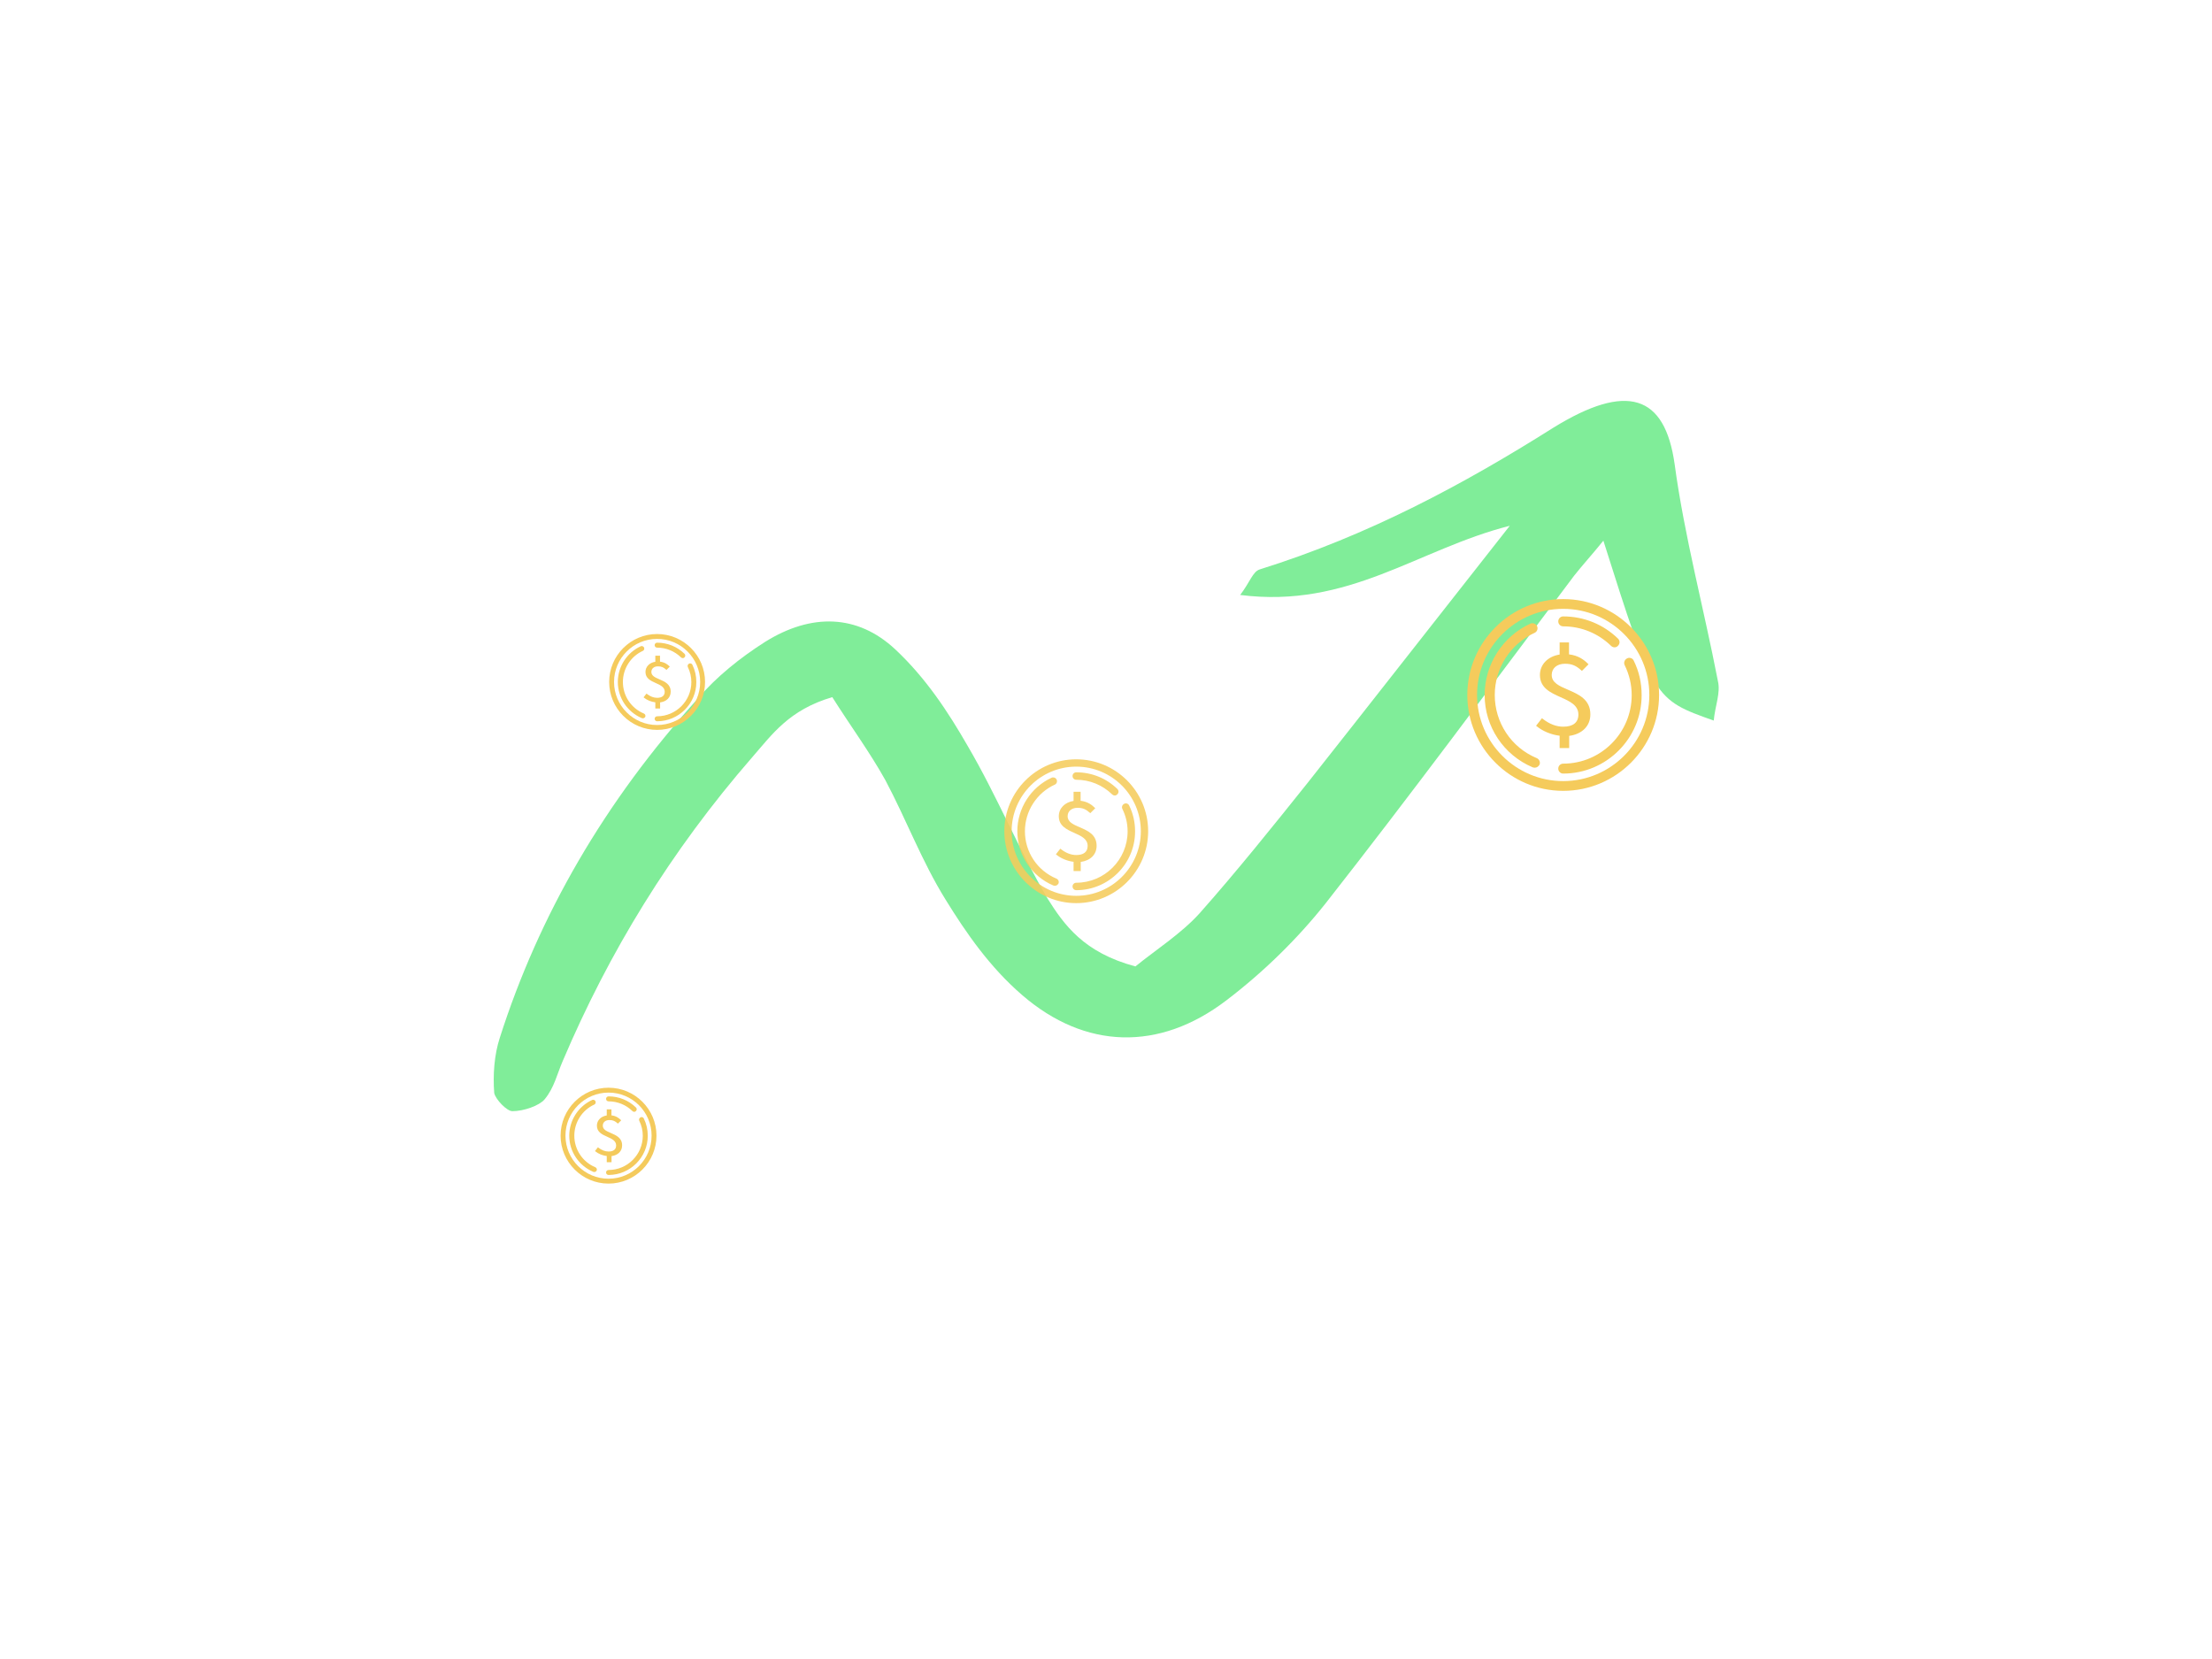 <?xml version="1.0" encoding="UTF-8" standalone="no" ?>
<!DOCTYPE svg PUBLIC "-//W3C//DTD SVG 1.1//EN" "http://www.w3.org/Graphics/SVG/1.1/DTD/svg11.dtd">
<svg xmlns="http://www.w3.org/2000/svg" xmlns:xlink="http://www.w3.org/1999/xlink" version="1.1" width="1200" height="900" viewBox="0 0 1200 900" xml:space="preserve">
<desc>Created with Fabric.js 5.2.4</desc>
<defs>
</defs>
<g transform="matrix(0 0 0 0 0 0)" id="758df034-4c15-4705-9851-c8a090da0210"  >
</g>
<g transform="matrix(1 0 0 1 600 450)" id="0707273d-fd2e-466d-8c44-d73b46202798"  >
<rect style="stroke: none; stroke-width: 1; stroke-dasharray: none; stroke-linecap: butt; stroke-dashoffset: 0; stroke-linejoin: miter; stroke-miterlimit: 4; fill: rgb(255,255,255); fill-rule: nonzero; opacity: 1; visibility: hidden;" vector-effect="non-scaling-stroke"  x="-600" y="-450" rx="0" ry="0" width="1200" height="900" />
</g>
<g transform="matrix(1.12 0 0 1.12 600.18 450.14)"  >
<g style="" vector-effect="non-scaling-stroke"   >
		<g transform="matrix(1 0 0 1 -550 -400)"  >
<rect style="stroke: none; stroke-width: 1; stroke-dasharray: none; stroke-linecap: butt; stroke-dashoffset: 0; stroke-linejoin: miter; stroke-miterlimit: 4; fill: rgb(255,255,255); fill-opacity: 0; fill-rule: nonzero; opacity: 1;" vector-effect="non-scaling-stroke"  x="-50" y="-50" rx="0" ry="0" width="100" height="100" />
</g>
		<g transform="matrix(1 0 0 1 0 0)"  >
<rect style="stroke: none; stroke-width: 1; stroke-dasharray: none; stroke-linecap: butt; stroke-dashoffset: 0; stroke-linejoin: miter; stroke-miterlimit: 4; fill: rgb(255,255,255); fill-rule: nonzero; opacity: 1; visibility: hidden;" vector-effect="non-scaling-stroke"  x="-600" y="-450" rx="0" ry="0" width="1200" height="900" />
</g>
		<g transform="matrix(1.06 0 0 0.81 0 0)"  >
<rect style="stroke: none; stroke-width: 1; stroke-dasharray: none; stroke-linecap: butt; stroke-dashoffset: 0; stroke-linejoin: miter; stroke-miterlimit: 4; fill: rgb(255,255,255); fill-rule: nonzero; opacity: 1; visibility: hidden;" vector-effect="non-scaling-stroke"  x="-540" y="-540" rx="0" ry="0" width="1080" height="1080" />
</g>
		<g transform="matrix(3.19 0 0 2.44 -0.06 -35.71)"  >
<path style="stroke: rgb(0,0,0); stroke-width: 0; stroke-dasharray: none; stroke-linecap: butt; stroke-dashoffset: 0; stroke-linejoin: miter; stroke-miterlimit: 4; fill: rgb(128,237,153); fill-rule: nonzero; opacity: 1;" vector-effect="non-scaling-stroke"  transform=" translate(-93, -70.5)" d="M 97.434 112.265 C 100.403 109.095 104.434 105.715 107.191 101.7 C 112.918 93.249 118.221 84.586 123.523 75.923 C 133.492 59.443 143.461 42.751 154.279 24.791 C 140.28 29.44 129.886 41.272 113.342 38.525 C 114.827 35.99 115.251 33.877 116.312 33.454 C 132.856 26.693 147.279 16.551 160.854 5.353 C 172.096 -3.733 177.823 -1.197 179.308 12.537 C 180.792 26.904 183.762 41.272 185.883 55.639 C 186.307 57.964 185.459 60.499 185.247 63.457 C 176.126 59.231 176.126 59.231 168.49 27.749 C 166.793 30.496 165.308 32.609 164.036 34.722 C 151.521 56.485 139.219 78.247 126.281 99.799 C 122.038 106.771 116.948 113.321 111.221 119.026 C 101.04 129.168 89.798 128.745 80.253 117.97 C 75.375 112.476 71.769 105.715 68.587 98.954 C 64.981 91.347 62.648 83.107 59.467 75.289 C 57.133 69.796 54.164 64.514 51.407 58.809 C 44.831 61.344 42.286 66.204 39.316 70.641 C 26.802 89.446 17.469 109.518 10.47 131.069 C 9.621 133.605 9.197 136.352 7.712 138.676 C 6.864 139.944 4.531 141 2.834 141 C 1.985 141 0.289 138.676 0.077 137.408 C -0.136 133.816 0.077 129.802 0.925 126.421 C 6.864 102.123 16.833 79.515 31.044 59.02 C 33.802 54.794 37.407 50.991 41.225 47.822 C 48.225 42.117 55.224 42.328 60.951 49.301 C 65.618 55.006 69.011 61.767 71.981 68.528 C 76.435 78.459 79.617 88.812 84.071 98.742 C 86.617 104.025 89.586 109.518 97.434 112.265 Z" stroke-linecap="round" />
</g>
</g>
</g>
<g transform="matrix(0.08 0 0 0.08 330.17 616.13)"  >
<g style="" vector-effect="non-scaling-stroke"   >
		<g transform="matrix(0.78 0 0 0.78 -0.46 0.34)"  >
<path style="stroke: none; stroke-width: 1; stroke-dasharray: none; stroke-linecap: butt; stroke-dashoffset: 0; stroke-linejoin: miter; stroke-miterlimit: 4; fill: rgb(244,202,92); fill-rule: nonzero; opacity: 1;" vector-effect="non-scaling-stroke"  transform=" translate(-511.6, -512.8)" d="M 496 740.8 L 496 688.8 C 460.8 684.8 423.2 669.6 396.8 648 L 393.6 645.6 L 419.2 612.8 L 422.4 615.2 C 452 638.4 481.6 649.6 512 649.6 C 554.4 649.6 577.6 631.2 577.6 596.8 C 577.6 556 540 539.2 500.8 521.6 C 456 501.6 410.4 480.8 410.4 424.8 C 410.4 379.2 444.8 344 496 336 L 496 283.2 L 536.8 283.2 L 536.8 335.2 C 576.8 340 601.6 358.4 618.4 375.2 L 621.6 378.4 L 592.8 407.2 L 590.4 404.8 C 568.8 385.6 551.2 376 519.2 376 C 484.8 376 461.6 395.2 461.6 424.8 C 461.6 458.4 494.4 472.8 532 488.8 C 577.6 508.8 629.6 530.4 629.6 596 C 629.6 646.4 594.4 681.6 537.6 689.6 L 537.6 742.4 L 496 742.4 z" stroke-linecap="round" />
</g>
		<g transform="matrix(0.78 0 0 0.78 -0.52 -0.53)"  >
<path style="stroke: none; stroke-width: 1; stroke-dasharray: none; stroke-linecap: butt; stroke-dashoffset: 0; stroke-linejoin: miter; stroke-miterlimit: 4; fill: rgb(244,202,92); fill-rule: nonzero; opacity: 1;" vector-effect="non-scaling-stroke"  transform=" translate(-512, -512)" d="M 512 928.8 C 282.4 928.8 95.2 741.6 95.2 512 C 95.2 282.4 282.4 95.2 512 95.2 C 741.6 95.2 928.8 282.4 928.8 512 C 928.8 741.6 741.6 928.8 512 928.8 z M 512 137.6 C 305.6 137.6 137.6 305.6 137.6 512 C 137.6 718.4 305.6 886.4 512 886.4 C 718.4 886.4 886.4 718.4 886.4 512 C 886.4 305.6 718.4 137.6 512 137.6 z" stroke-linecap="round" />
</g>
		<g transform="matrix(0.78 0 0 0.78 -0.73 -0.42)"  >
<path style="stroke: none; stroke-width: 1; stroke-dasharray: none; stroke-linecap: butt; stroke-dashoffset: 0; stroke-linejoin: miter; stroke-miterlimit: 4; fill: rgb(244,202,92); fill-rule: nonzero; opacity: 1;" vector-effect="non-scaling-stroke"  transform=" translate(-511.6, -512)" d="M 512 853.6 C 500 853.6 490.4 844 490.4 832 C 490.4 820 500 810.4 512 810.4 C 676 810.4 809.6 676.8 809.6 512.8 C 809.6 467.2 799.2 423.2 779.2 382.4 C 776.8 376.8 776 371.2 778.4 365.6 C 780 360 784 356 789.6 352.8 C 792.8 351.2 796 350.4 799.2 350.4 C 808 350.4 815.2 355.2 818.4 362.4 C 841.6 409.6 852.8 459.2 852.8 512 C 853.6 700 700 853.6 512 853.6 z M 735.2 304.8 C 729.6 304.8 724 302.4 720 298.4 C 664 244 590.4 213.6 512 213.6 C 500 213.6 490.4 204 490.4 192 C 490.4 180 500 170.4 512 170.4 C 601.6 170.4 686.4 204.8 750.4 267.2 C 754.4 271.2 756.8 276.8 756.8 282.4 C 756.8 288 754.4 293.6 750.4 297.6 C 746.4 302.4 740.8 304.8 735.2 304.8 z M 388 828 C 384.8 828 382.4 827.2 379.2 826.4 C 252.8 772.8 170.4 649.6 170.4 512 C 170.4 379.2 248.8 256.8 369.6 201.6 C 372.8 200 375.2 200 378.4 200 C 387.2 200 394.4 204.8 398.4 212.8 C 403.2 224 398.4 236.8 388 241.6 C 282.4 289.6 214.4 396 214.4 512 C 214.4 632 285.6 740 396.8 786.4 C 402.4 788.8 406.4 792.8 408.8 798.4 C 411.2 804 411.2 809.6 408.8 815.2 C 404 823.2 396.8 828 388 828 z" stroke-linecap="round" />
</g>
</g>
</g>
<g transform="matrix(0.08 0 0 0.08 356.52 370)"  >
<g style="" vector-effect="non-scaling-stroke"   >
		<g transform="matrix(0.78 0 0 0.78 -0.46 0.34)"  >
<path style="stroke: none; stroke-width: 1; stroke-dasharray: none; stroke-linecap: butt; stroke-dashoffset: 0; stroke-linejoin: miter; stroke-miterlimit: 4; fill: rgb(245,203,92); fill-opacity: 0.99; fill-rule: nonzero; opacity: 1;" vector-effect="non-scaling-stroke"  transform=" translate(-511.6, -512.8)" d="M 496 740.8 L 496 688.8 C 460.8 684.8 423.2 669.6 396.8 648 L 393.6 645.6 L 419.2 612.8 L 422.4 615.2 C 452 638.4 481.6 649.6 512 649.6 C 554.4 649.6 577.6 631.2 577.6 596.8 C 577.6 556 540 539.2 500.8 521.6 C 456 501.6 410.4 480.8 410.4 424.8 C 410.4 379.2 444.8 344 496 336 L 496 283.2 L 536.8 283.2 L 536.8 335.2 C 576.8 340 601.6 358.4 618.4 375.2 L 621.6 378.4 L 592.8 407.2 L 590.4 404.8 C 568.8 385.6 551.2 376 519.2 376 C 484.8 376 461.6 395.2 461.6 424.8 C 461.6 458.4 494.4 472.8 532 488.8 C 577.6 508.8 629.6 530.4 629.6 596 C 629.6 646.4 594.4 681.6 537.6 689.6 L 537.6 742.4 L 496 742.4 z" stroke-linecap="round" />
</g>
		<g transform="matrix(0.78 0 0 0.78 -0.52 -0.53)"  >
<path style="stroke: none; stroke-width: 1; stroke-dasharray: none; stroke-linecap: butt; stroke-dashoffset: 0; stroke-linejoin: miter; stroke-miterlimit: 4; fill: rgb(245,203,92); fill-opacity: 0.99; fill-rule: nonzero; opacity: 1;" vector-effect="non-scaling-stroke"  transform=" translate(-512, -512)" d="M 512 928.8 C 282.4 928.8 95.2 741.6 95.2 512 C 95.2 282.4 282.4 95.2 512 95.2 C 741.6 95.2 928.8 282.4 928.8 512 C 928.8 741.6 741.6 928.8 512 928.8 z M 512 137.6 C 305.6 137.6 137.6 305.6 137.6 512 C 137.6 718.4 305.6 886.4 512 886.4 C 718.4 886.4 886.4 718.4 886.4 512 C 886.4 305.6 718.4 137.6 512 137.6 z" stroke-linecap="round" />
</g>
		<g transform="matrix(0.78 0 0 0.78 -0.73 -0.42)"  >
<path style="stroke: none; stroke-width: 1; stroke-dasharray: none; stroke-linecap: butt; stroke-dashoffset: 0; stroke-linejoin: miter; stroke-miterlimit: 4; fill: rgb(245,203,92); fill-opacity: 0.99; fill-rule: nonzero; opacity: 1;" vector-effect="non-scaling-stroke"  transform=" translate(-511.6, -512)" d="M 512 853.6 C 500 853.6 490.4 844 490.4 832 C 490.4 820 500 810.4 512 810.4 C 676 810.4 809.6 676.8 809.6 512.8 C 809.6 467.2 799.2 423.2 779.2 382.4 C 776.8 376.8 776 371.2 778.4 365.6 C 780 360 784 356 789.6 352.8 C 792.8 351.2 796 350.4 799.2 350.4 C 808 350.4 815.2 355.2 818.4 362.4 C 841.6 409.6 852.8 459.2 852.8 512 C 853.6 700 700 853.6 512 853.6 z M 735.2 304.8 C 729.6 304.8 724 302.4 720 298.4 C 664 244 590.4 213.6 512 213.6 C 500 213.6 490.4 204 490.4 192 C 490.4 180 500 170.4 512 170.4 C 601.6 170.4 686.4 204.8 750.4 267.2 C 754.4 271.2 756.8 276.8 756.8 282.4 C 756.8 288 754.4 293.6 750.4 297.6 C 746.4 302.4 740.8 304.8 735.2 304.8 z M 388 828 C 384.8 828 382.4 827.2 379.2 826.4 C 252.8 772.8 170.4 649.6 170.4 512 C 170.4 379.2 248.8 256.8 369.6 201.6 C 372.8 200 375.2 200 378.4 200 C 387.2 200 394.4 204.8 398.4 212.8 C 403.2 224 398.4 236.8 388 241.6 C 282.4 289.6 214.4 396 214.4 512 C 214.4 632 285.6 740 396.8 786.4 C 402.4 788.8 406.4 792.8 408.8 798.4 C 411.2 804 411.2 809.6 408.8 815.2 C 404 823.2 396.8 828 388 828 z" stroke-linecap="round" />
</g>
</g>
</g>
<g transform="matrix(0.12 0 0 0.12 583.92 451)"  >
<g style="" vector-effect="non-scaling-stroke"   >
		<g transform="matrix(0.78 0 0 0.78 -0.46 0.34)"  >
<path style="stroke: none; stroke-width: 1; stroke-dasharray: none; stroke-linecap: butt; stroke-dashoffset: 0; stroke-linejoin: miter; stroke-miterlimit: 4; fill: rgb(244,203,91); fill-opacity: 0.87; fill-rule: nonzero; opacity: 1;" vector-effect="non-scaling-stroke"  transform=" translate(-511.6, -512.8)" d="M 496 740.8 L 496 688.8 C 460.8 684.8 423.2 669.6 396.8 648 L 393.6 645.6 L 419.2 612.8 L 422.4 615.2 C 452 638.4 481.6 649.6 512 649.6 C 554.4 649.6 577.6 631.2 577.6 596.8 C 577.6 556 540 539.2 500.8 521.6 C 456 501.6 410.4 480.8 410.4 424.8 C 410.4 379.2 444.8 344 496 336 L 496 283.2 L 536.8 283.2 L 536.8 335.2 C 576.8 340 601.6 358.4 618.4 375.2 L 621.6 378.4 L 592.8 407.2 L 590.4 404.8 C 568.8 385.6 551.2 376 519.2 376 C 484.8 376 461.6 395.2 461.6 424.8 C 461.6 458.4 494.4 472.8 532 488.8 C 577.6 508.8 629.6 530.4 629.6 596 C 629.6 646.4 594.4 681.6 537.6 689.6 L 537.6 742.4 L 496 742.4 z" stroke-linecap="round" />
</g>
		<g transform="matrix(0.78 0 0 0.78 -0.52 -0.53)"  >
<path style="stroke: none; stroke-width: 1; stroke-dasharray: none; stroke-linecap: butt; stroke-dashoffset: 0; stroke-linejoin: miter; stroke-miterlimit: 4; fill: rgb(244,203,91); fill-opacity: 0.87; fill-rule: nonzero; opacity: 1;" vector-effect="non-scaling-stroke"  transform=" translate(-512, -512)" d="M 512 928.8 C 282.4 928.8 95.2 741.6 95.2 512 C 95.2 282.4 282.4 95.2 512 95.2 C 741.6 95.2 928.8 282.4 928.8 512 C 928.8 741.6 741.6 928.8 512 928.8 z M 512 137.6 C 305.6 137.6 137.6 305.6 137.6 512 C 137.6 718.4 305.6 886.4 512 886.4 C 718.4 886.4 886.4 718.4 886.4 512 C 886.4 305.6 718.4 137.6 512 137.6 z" stroke-linecap="round" />
</g>
		<g transform="matrix(0.78 0 0 0.78 -0.73 -0.42)"  >
<path style="stroke: none; stroke-width: 1; stroke-dasharray: none; stroke-linecap: butt; stroke-dashoffset: 0; stroke-linejoin: miter; stroke-miterlimit: 4; fill: rgb(244,203,91); fill-opacity: 0.87; fill-rule: nonzero; opacity: 1;" vector-effect="non-scaling-stroke"  transform=" translate(-511.6, -512)" d="M 512 853.6 C 500 853.6 490.4 844 490.4 832 C 490.4 820 500 810.4 512 810.4 C 676 810.4 809.6 676.8 809.6 512.8 C 809.6 467.2 799.2 423.2 779.2 382.4 C 776.8 376.8 776 371.2 778.4 365.6 C 780 360 784 356 789.6 352.8 C 792.8 351.2 796 350.4 799.2 350.4 C 808 350.4 815.2 355.2 818.4 362.4 C 841.6 409.6 852.8 459.2 852.8 512 C 853.6 700 700 853.6 512 853.6 z M 735.2 304.8 C 729.6 304.8 724 302.4 720 298.4 C 664 244 590.4 213.6 512 213.6 C 500 213.6 490.4 204 490.4 192 C 490.4 180 500 170.4 512 170.4 C 601.6 170.4 686.4 204.8 750.4 267.2 C 754.4 271.2 756.8 276.8 756.8 282.4 C 756.8 288 754.4 293.6 750.4 297.6 C 746.4 302.4 740.8 304.8 735.2 304.8 z M 388 828 C 384.8 828 382.4 827.2 379.2 826.4 C 252.8 772.8 170.4 649.6 170.4 512 C 170.4 379.2 248.8 256.8 369.6 201.6 C 372.8 200 375.2 200 378.4 200 C 387.2 200 394.4 204.8 398.4 212.8 C 403.2 224 398.4 236.8 388 241.6 C 282.4 289.6 214.4 396 214.4 512 C 214.4 632 285.6 740 396.8 786.4 C 402.4 788.8 406.4 792.8 408.8 798.4 C 411.2 804 411.2 809.6 408.8 815.2 C 404 823.2 396.8 828 388 828 z" stroke-linecap="round" />
</g>
</g>
</g>
<g transform="matrix(0.16 0 0 0.16 848.11 377.1)"  >
<g style="" vector-effect="non-scaling-stroke"   >
		<g transform="matrix(0.78 0 0 0.78 -0.46 0.34)"  >
<path style="stroke: none; stroke-width: 1; stroke-dasharray: none; stroke-linecap: butt; stroke-dashoffset: 0; stroke-linejoin: miter; stroke-miterlimit: 4; fill: rgb(245,203,92); fill-rule: nonzero; opacity: 1;" vector-effect="non-scaling-stroke"  transform=" translate(-511.6, -512.8)" d="M 496 740.8 L 496 688.8 C 460.8 684.8 423.2 669.6 396.8 648 L 393.6 645.6 L 419.2 612.8 L 422.4 615.2 C 452 638.4 481.6 649.6 512 649.6 C 554.4 649.6 577.6 631.2 577.6 596.8 C 577.6 556 540 539.2 500.8 521.6 C 456 501.6 410.4 480.8 410.4 424.8 C 410.4 379.2 444.8 344 496 336 L 496 283.2 L 536.8 283.2 L 536.8 335.2 C 576.8 340 601.6 358.4 618.4 375.2 L 621.6 378.4 L 592.8 407.2 L 590.4 404.8 C 568.8 385.6 551.2 376 519.2 376 C 484.8 376 461.6 395.2 461.6 424.8 C 461.6 458.4 494.4 472.8 532 488.8 C 577.6 508.8 629.6 530.4 629.6 596 C 629.6 646.4 594.4 681.6 537.6 689.6 L 537.6 742.4 L 496 742.4 z" stroke-linecap="round" />
</g>
		<g transform="matrix(0.78 0 0 0.78 -0.52 -0.53)"  >
<path style="stroke: none; stroke-width: 1; stroke-dasharray: none; stroke-linecap: butt; stroke-dashoffset: 0; stroke-linejoin: miter; stroke-miterlimit: 4; fill: rgb(245,203,92); fill-rule: nonzero; opacity: 1;" vector-effect="non-scaling-stroke"  transform=" translate(-512, -512)" d="M 512 928.8 C 282.4 928.8 95.2 741.6 95.2 512 C 95.2 282.4 282.4 95.2 512 95.2 C 741.6 95.2 928.8 282.4 928.8 512 C 928.8 741.6 741.6 928.8 512 928.8 z M 512 137.6 C 305.6 137.6 137.6 305.6 137.6 512 C 137.6 718.4 305.6 886.4 512 886.4 C 718.4 886.4 886.4 718.4 886.4 512 C 886.4 305.6 718.4 137.6 512 137.6 z" stroke-linecap="round" />
</g>
		<g transform="matrix(0.78 0 0 0.78 -0.73 -0.42)"  >
<path style="stroke: none; stroke-width: 1; stroke-dasharray: none; stroke-linecap: butt; stroke-dashoffset: 0; stroke-linejoin: miter; stroke-miterlimit: 4; fill: rgb(245,203,92); fill-rule: nonzero; opacity: 1;" vector-effect="non-scaling-stroke"  transform=" translate(-511.6, -512)" d="M 512 853.6 C 500 853.6 490.4 844 490.4 832 C 490.4 820 500 810.4 512 810.4 C 676 810.4 809.6 676.8 809.6 512.8 C 809.6 467.2 799.2 423.2 779.2 382.4 C 776.8 376.8 776 371.2 778.4 365.6 C 780 360 784 356 789.6 352.8 C 792.8 351.2 796 350.4 799.2 350.4 C 808 350.4 815.2 355.2 818.4 362.4 C 841.6 409.6 852.8 459.2 852.8 512 C 853.6 700 700 853.6 512 853.6 z M 735.2 304.8 C 729.6 304.8 724 302.4 720 298.4 C 664 244 590.4 213.6 512 213.6 C 500 213.6 490.4 204 490.4 192 C 490.4 180 500 170.4 512 170.4 C 601.6 170.4 686.4 204.8 750.4 267.2 C 754.4 271.2 756.8 276.8 756.8 282.4 C 756.8 288 754.4 293.6 750.4 297.6 C 746.4 302.4 740.8 304.8 735.2 304.8 z M 388 828 C 384.8 828 382.4 827.2 379.2 826.4 C 252.8 772.8 170.4 649.6 170.4 512 C 170.4 379.2 248.8 256.8 369.6 201.6 C 372.8 200 375.2 200 378.4 200 C 387.2 200 394.4 204.8 398.4 212.8 C 403.2 224 398.4 236.8 388 241.6 C 282.4 289.6 214.4 396 214.4 512 C 214.4 632 285.6 740 396.8 786.4 C 402.4 788.8 406.4 792.8 408.8 798.4 C 411.2 804 411.2 809.6 408.8 815.2 C 404 823.2 396.8 828 388 828 z" stroke-linecap="round" />
</g>
</g>
</g>
<g transform="matrix(NaN NaN NaN NaN 0 0)"  >
<g style=""   >
</g>
</g>
</svg>